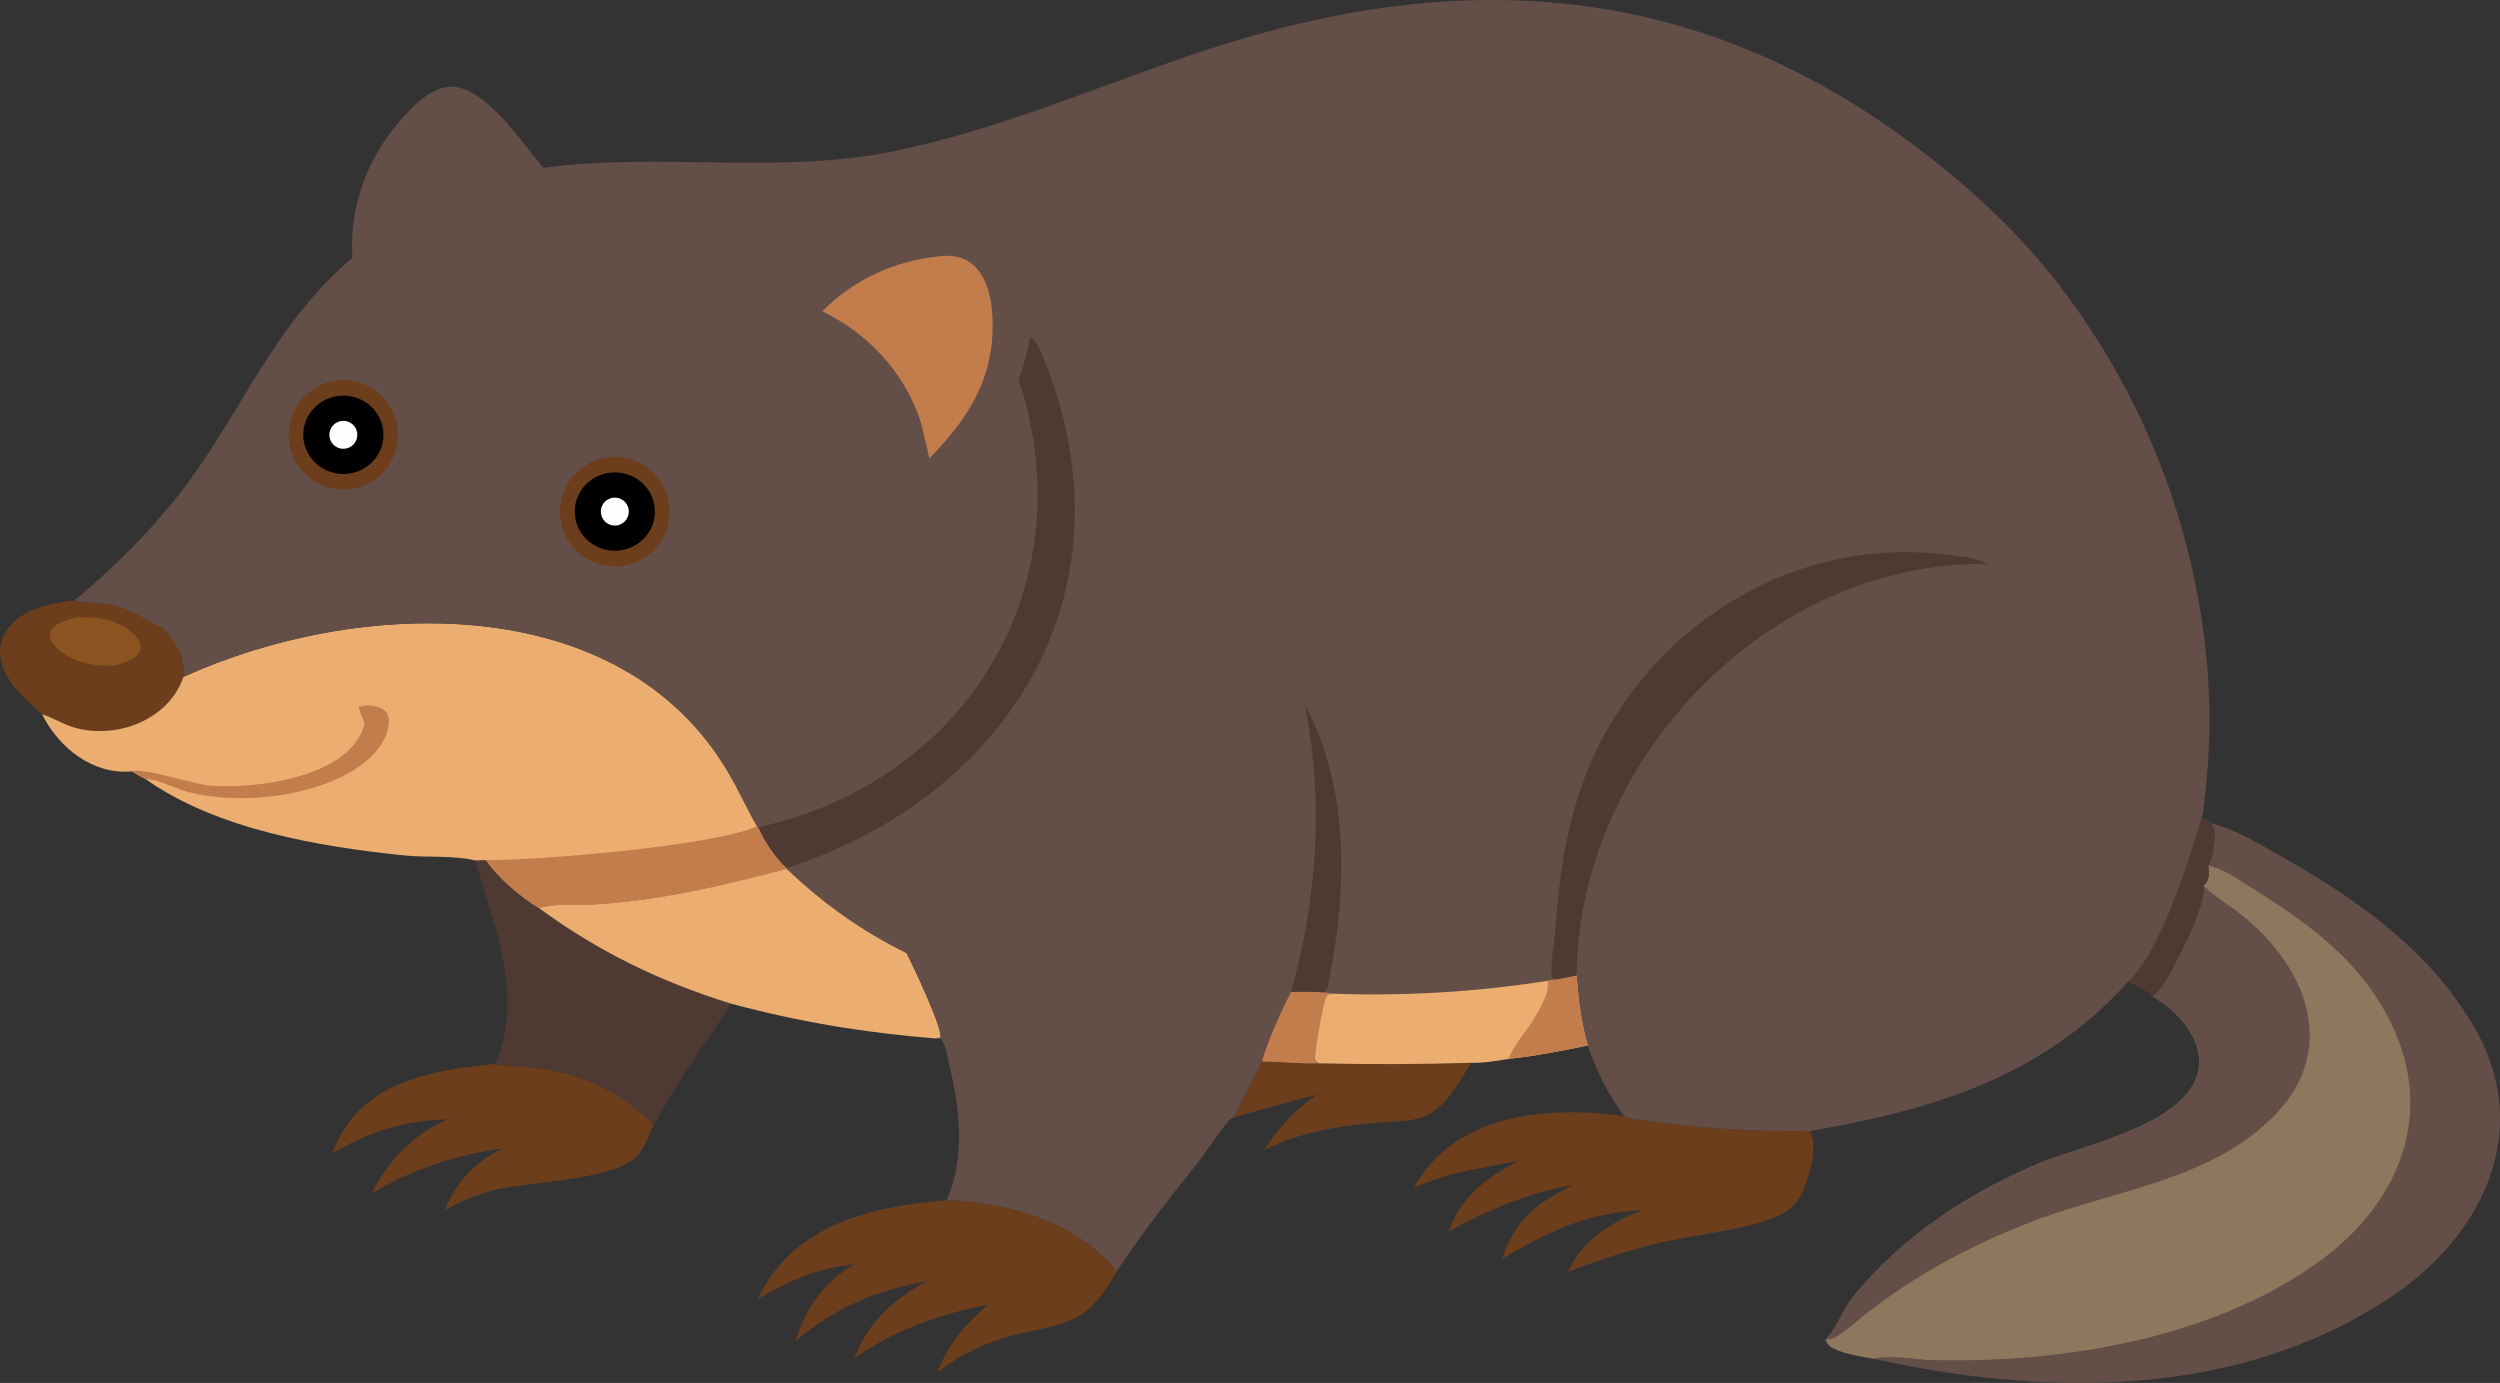 <?xml version="1.0" encoding="UTF-8"?>
<svg id="Layer_1" xmlns="http://www.w3.org/2000/svg" viewBox="0 0 2314.86 1280.54">
  <rect x="0" y="0" width="2314.86" height="1280.54" fill="#333333" stroke="none"/>
  <defs>
    <style>
      .cls-1 {
        fill: #8e775d;
      }

      .cls-2 {
        fill: #6d3e1c;
      }

      .cls-3 {
        fill: #644e48;
      }

      .cls-4 {
        fill: #ebae70;
      }

      .cls-5 {
        fill: #8c5421;
      }

      .cls-6 {
        fill: #c37c4c;
      }

      .cls-7 {
        fill: #fefefe;
      }

      .cls-8 {
        fill: #4f3933;
      }
    </style>
  </defs>
  <path class="cls-2" d="M1168.38,983c17.6-.02,35.45,2.2,52.95,1.57,47.11,1.12,93.52.97,140.62-.5-11.31,19.52-25.56,45.65-48.97,51.64-12.31,3.15-26.3,2.65-38.95,3.82-35.48,3.28-71.71,8.94-103.59,25.62,13.3-20.72,28.69-37.84,49.22-51.69-26.06,6.47-51.8,13.85-77.6,21.28,8.32-17.47,18.34-34.14,26.33-51.73Z"/>
  <path class="cls-2" d="M39,661.37c-15.81-14.43-35.32-30.23-38.6-52.77-1.37-9.41.77-18.19,6.46-25.82,14.76-19.77,39.09-23.79,61.82-26.85,12.33,3,25,1.55,37.47,4.83,20.32,5.35,28.5,14.2,44.97,20.87,11.37,13.08,20.74,26.82,18.72,45.12-14.08,41.73-66.77,59.84-106.37,45.1-8.15-3.13-16.21-8-24.46-10.5Z"/>
  <path class="cls-5" d="M70.38,571.79c13.1-.44,25.36-.17,37.66,5.09,7.93,3.39,18.92,10.65,21.89,19.22,3.77,12.49-14.57,17.71-23.45,20.09-13.38.66-26.38-.53-38.7-6.2-7.61-3.5-18.65-10.48-21.28-19-3.16-12.13,15.29-16.97,23.88-19.2Z"/>
  <path class="cls-2" d="M307.99,1067.5c23.69-65.64,89.94-76.25,150.55-82.39,19.53,3.09,39.46,2.52,58.74,7.28,19.67,4.48,38.57,12.3,55.65,23.03,5.13,3.22,10.09,6.69,14.86,10.41,6.28,4.86,11.78,10.51,17.87,15.5-5.58,9.56-8.53,22.32-16.74,30-23.28,21.76-99.64,22.89-132.12,30.8-16.23,3.95-30.42,10.41-45.12,18.25,12.54-28.08,26.59-42.7,53.65-57.11-46.46,7.1-80.23,18.15-121,41.7,15.86-31.7,37.64-53.7,69.6-68.59-39.95,1.27-71.44,11.49-105.93,31.13Z"/>
  <path class="cls-8" d="M440.02,796.74l9.79-.33c12.31,17.13,31.24,33.2,49.1,44.32,54.74,40.26,112.61,68.32,177.45,88.45-8.67,16.24-20.79,31.78-31.01,47.17-14.01,21.18-27.24,42.84-39.68,64.98-6.09-4.99-11.59-10.65-17.87-15.5-4.78-3.72-9.74-7.19-14.86-10.41-17.08-10.73-35.98-18.55-55.65-23.03-19.28-4.76-39.21-4.19-58.74-7.28,27.22-62.69-1.09-127.12-18.52-188.37Z"/>
  <path class="cls-2" d="M876.6,1111.29c56.23,1.45,121.2,20.34,157.48,65.89-28.26,50.19-45.26,47.17-96.75,59.29-25.81,7.17-47.69,17.62-69,33.83,9.35-26.45,25.9-43.8,46.16-62.08-42.12,7.7-88.48,24.18-123.31,49.54,12.48-34.13,36.95-54.95,67.84-71.93-50.02,10.13-82.35,23.33-122.17,55.43,9.97-31.41,25.48-53.03,53.69-70.58-33.65,3.31-59.75,15.35-88.87,32.03,32.88-69.22,105.21-85.67,174.91-91.41Z"/>
  <path class="cls-4" d="M728.45,804.35c33.85,32.19,69.21,57.44,111.1,78.14,5.3,10.66,32.96,68.3,31.39,78.25-1.66.31-3.28.61-4.97.79-65.01-5.18-126.59-15.33-189.61-32.35-64.85-20.13-122.71-48.19-177.45-88.45,15.28-4.45,34.38-2.73,50.24-3.29,61.05-3.45,120.39-17.46,179.31-33.07Z"/>
  <path class="cls-2" d="M1309.14,1099.78c37.41-68.98,125.46-76.32,195.08-66.17,7.44,3.19,17.63,3.64,25.69,4.79,48.33,6.69,97.14,9.64,145.93,8.82,8,14-.64,41.9-6.58,55.81-3.9,8.5-9.15,15.66-17.51,20.09-29.32,15.51-78.16,19.25-111.56,26.86-30.33,6.91-59.39,16.57-88.4,27.64,14.01-30.05,39.06-44.96,68.5-57.06-49.42,2-87.86,20.04-129.57,45.13,12.53-36.91,32.45-51.92,66.07-68.55-43.24,7.9-76.71,22.15-115.26,43.07,10.8-32.4,35.99-50.61,65-65.38-37.08,7.24-61.87,9.72-97.4,24.94Z"/>
  <path class="cls-3" d="M2047.27,762.24c20.72,4.83,41.23,17.31,59.69,27.63,68.19,38.14,136.57,84.67,178.6,152.22,66.4,103.19,12.11,209.06-84.49,267.09-139.27,86.08-311.12,83.23-465.96,49.06,15.81-3.76,35.39.29,51.62,1.18,116.62,3.23,250.72-17.68,349.24-83.23,93.78-61.46,127.92-161.23,61.2-257.73-28.63-41.82-72.72-72.16-115.22-98.39-11.41-7.04-24.09-16.3-37.41-18.78,3.53-4.46,4.67-12.88,5.44-18.36.99-7.03,1.78-14.78-2.71-20.71Z"/>
  <path class="cls-4" d="M169.83,626.77c159.74-72.82,403.56-82.36,504.17,87.89,9.83,16.44,17.53,33.96,27.06,50.48l1.09.83c5.91,13.3,15.71,27.93,26.32,37.88l-.02.49c-58.91,15.61-118.25,29.62-179.31,33.08-15.86.56-34.96-1.15-50.24,3.29-17.87-11.12-36.8-27.19-49.1-44.32l-9.79.33c-20.75-4.98-44.04-2.46-65.3-4.61-78.86-7.97-174.6-24.24-240.06-70.85-4.25-1.8-8.53-4.74-12.59-7.02-36.08,3.38-67.67-21.88-83.07-52.88,8.25,2.5,16.31,7.37,24.46,10.5,39.61,14.73,92.29-3.37,106.37-45.1Z"/>
  <path class="cls-6" d="M337.62,669.87c-1.94-4.92-3.92-9.82-5.62-14.83,4.53-2.77,11.65-2.04,16.75-.77,3.86.96,7.57,2.83,9.6,6.39,3.01,5.28,1.65,12.38-.16,17.85-6.22,18.76-24.82,32.42-41.83,40.72-40.64,19.83-98.49,25.31-142.27,14.04-11.87-3.05-27.57-11.86-39.44-12-4.25-1.8-8.53-4.74-12.59-7.02,9.92-3.97,55.71,11.5,71.78,13.1,42.44,3.63,131.79-7.55,143.77-57.48Z"/>
  <path class="cls-6" d="M701.06,765.14l1.09.83c5.91,13.3,15.71,27.93,26.32,37.88l-.02.49c-58.91,15.61-118.25,29.62-179.31,33.08-15.86.56-34.96-1.15-50.24,3.29-17.87-11.12-36.8-27.19-49.1-44.32,48.71.31,210.91-13.08,251.26-31.26Z"/>
  <path class="cls-1" d="M2044.54,801.31c13.32,2.48,26,11.74,37.41,18.78,42.51,26.24,86.59,56.58,115.23,98.39,66.7,96.55,32.61,196.22-61.2,257.73-98.54,65.56-232.59,86.45-349.24,83.23-16.24-.89-35.82-4.95-51.63-1.18-12.18-2.37-25.84-3.98-37.09-9.44-4.48-2.18-6.09-4.01-7.75-8.65,10.7-9.85,16.06-27.6,25.47-39.26,45.8-56.34,107.76-96.91,174.44-124.59,43.2-17.69,161.63-40.34,144.45-105.72-5.87-20.22-23.18-37.9-41.32-47.75,5.35-4.57,9.02-9.73,12.67-15.74,9.02-14.96,38.4-70.43,34.24-87.19,5.72-3.85,5.6-12.62,4.34-18.61Z"/>
  <path class="cls-3" d="M1993.29,922.85c5.35-4.57,9.02-9.73,12.67-15.74,9.02-14.96,38.4-70.43,34.24-87.19,10.57,10.7,23.86,17.95,35.52,27.35,61.67,49.31,90.9,127.03,27.33,188.54-61.19,59.73-152.71,67.02-228.63,98.12-19.07,7.45-37.77,15.83-56.01,25.12-30.72,15.5-59.9,33.89-87.24,54.79-10.3,7.83-20.89,18.11-31.98,24.56-2.71,1.58-5.85,1.76-8.91,1.75,10.7-9.85,16.06-27.6,25.47-39.26,45.8-56.34,107.76-96.91,174.44-124.59,43.2-17.69,161.63-40.34,144.45-105.72-5.87-20.22-23.18-37.9-41.32-47.75Z"/>
  <path class="cls-3" d="M503.33,155.43c108.11-14.76,217.89,6.67,325.69-15.68,99.56-20.64,192.56-62.14,288.77-93.75,236.99-77.89,455.36-62.92,658.86,91.79,51.17,38.82,98.9,83.43,136.89,135.4,47.98,64.44,84.17,137.61,106.36,214.82,19.44,68.36,29.05,139.86,25.04,210.93-.73,12.98-1.88,25.93-3.47,38.84-.84,6.22-.95,14.59-3.2,20.39,2.95.54,6.71.57,8.58,3.23.17.26.28.56.43.85,4.5,5.93,3.71,13.68,2.71,20.71-.77,5.48-1.91,13.9-5.44,18.36,1.26,6,1.38,14.75-4.34,18.61,4.17,16.76-25.21,72.23-34.24,87.19-3.64,6.01-7.32,11.16-12.67,15.74-5.36-6.67-15.16-10.42-22.85-13.93-78.29,88.1-181.92,119.14-294.6,138.3-48.79.83-97.6-2.12-145.93-8.82-8.07-1.15-18.25-1.6-25.69-4.79-14.94-19.34-26.29-42.46-33.94-65.61-24.47,5.04-48.63,9.87-73.5,12.47-11.5,1.96-23.11,3.89-34.82,3.59-47.09,1.47-93.51,1.62-140.62.5-17.5.62-35.35-1.59-52.95-1.57-7.98,17.6-18,34.26-26.33,51.73-2.34,1.05-3.7,2.16-5.33,4.1-9.53,11.32-17.31,24.3-26.34,36.06-26.6,33.23-52.94,66.65-76.3,102.29-36.28-45.55-101.25-64.44-157.48-65.89,17.49-39.87,12.08-84.63,2.32-125.77-1.55-6.78-3.21-17.55-7.3-23.24l-5.66-.76c1.69-.18,3.31-.47,4.97-.79,1.57-9.95-26.09-67.58-31.39-78.25-41.88-20.69-77.25-45.95-111.1-78.14l.02-.49c-10.61-9.95-20.41-24.58-26.32-37.88l-1.09-.83c-9.53-16.52-17.22-34.05-27.06-50.48-100.65-170.27-344.37-160.72-504.17-87.9,2.02-18.31-7.34-32.04-18.72-45.12-16.47-6.67-24.64-15.52-44.97-20.87-12.46-3.28-25.14-1.83-37.47-4.83,9.69-7.05,18.51-15.64,27.35-23.73,19.07-17.2,37.03-35.62,53.72-55.14,69.12-78.44,94.5-168.4,176.56-238.51-2.98-48.41,13.93-92.81,46.06-128.99,11.14-12.55,27.01-28.53,44.75-29.31,32.71-.54,66.08,52.3,86.21,75.17Z"/>
  <path class="cls-6" d="M1195.47,918.33c9.66.06,19.62-.32,29.24.48,3.28.35,6.55.78,9.8,1.31-2.3.53-5.28.5-6.56,2.7-2.76,4.75-10.72,50.41-10.37,57.57,1.26,2.43,1.42,2.81,3.76,4.18-17.5.62-35.35-1.59-52.95-1.57,5.82-20.06,17.62-45.93,27.08-64.67Z"/>
  <path class="cls-8" d="M2038.26,758.16c2.95.54,6.71.57,8.58,3.23.17.26.28.56.43.85,4.5,5.93,3.71,13.68,2.71,20.71-.77,5.48-1.91,13.9-5.44,18.36,1.26,6,1.38,14.75-4.34,18.61,4.17,16.76-25.21,72.23-34.24,87.19-3.64,6.01-7.32,11.16-12.67,15.74-5.36-6.67-15.16-10.42-22.85-13.93,29.99-26.82,55.96-111.42,67.81-150.76Z"/>
  <path class="cls-8" d="M1195.47,918.33c24.37-86.72,30.36-176.8,12.84-265.49,42.58,79.09,38.83,174.7,21.22,260.35-.42,1.39-.96,2.75-1.54,4.08-1.03.5-2.18,1.2-3.29,1.54-9.62-.8-19.58-.42-29.24-.48Z"/>
  <path class="cls-6" d="M872.48,237.04c36.78-3.08,46.58,32.22,46.61,62.19.8,52.59-23.11,88.85-58.5,125.23-3.05-12.74-5.47-25.44-9.43-37.97-15.84-44.06-48.07-77.81-89.7-98.27,29.62-30.07,69.08-47.66,111.02-51.18Z"/>
  <path class="cls-4" d="M1459.81,903.18c1.79,22.49,4.01,43.05,10.47,64.82-24.47,5.04-48.63,9.87-73.5,12.47-11.5,1.96-23.11,3.89-34.82,3.59-47.09,1.47-93.51,1.62-140.62.5-2.34-1.37-2.49-1.75-3.76-4.18-.35-7.16,7.61-52.82,10.37-57.57,1.28-2.2,4.26-2.17,6.56-2.7,66.26,2.39,132.94-1.62,198.45-11.95,1.7-.65,4.53-.74,6.38-1.02,6.88-.91,13.69-2.53,20.48-3.96Z"/>
  <path class="cls-6" d="M1459.81,903.18c1.79,22.49,4.01,43.05,10.47,64.82-24.47,5.04-48.63,9.87-73.5,12.47,5.39-13.86,16.43-25.05,24.03-37.81,5.08-8.56,14.64-24.85,12.15-34.5,1.7-.65,4.53-.74,6.38-1.02,6.88-.91,13.69-2.53,20.48-3.96Z"/>
  <path class="cls-8" d="M1439.33,907.14c-1.51-.92-1.76-1.56-2.62-3.05-1.17-13.36,2.27-28.59,3.33-42.06,5.38-77.8,19.15-148.74,65.48-213.55,23.03-32.86,52.2-61.42,85.57-83.71,65.96-43.97,139.97-61.15,218.49-50.34,9.75,1.27,22.28,2.64,30.72,7.8-202.23-3.45-378.85,181.23-380.48,380.95-6.79,1.43-13.6,3.05-20.48,3.96Z"/>
  <path class="cls-8" d="M953.78,312.59c6.6,2.81,9.51,11.91,12.05,18.24,87.12,211.98-27.59,404.42-237.35,473.03-10.61-9.95-20.41-24.58-26.32-37.88,185.86-40.83,297.15-211.8,246.27-397.44-1.51-5.35-2.96-10.43-5.49-15.4,4.49-13.35,8.5-26.64,10.84-40.55Z"/>
  <g>
    <circle class="cls-2" cx="317.92" cy="402.62" r="50.72"/>
    <ellipse cx="317.92" cy="402.62" rx="37.14" ry="36.28"/>
    <circle class="cls-7" cx="317.92" cy="402.62" r="12.96"/>
  </g>
  <g>
    <circle class="cls-2" cx="569.29" cy="473.7" r="50.72"/>
    <ellipse cx="569.29" cy="473.7" rx="37.14" ry="36.28"/>
    <circle class="cls-7" cx="569.29" cy="473.7" r="12.96"/>
  </g>
</svg>
